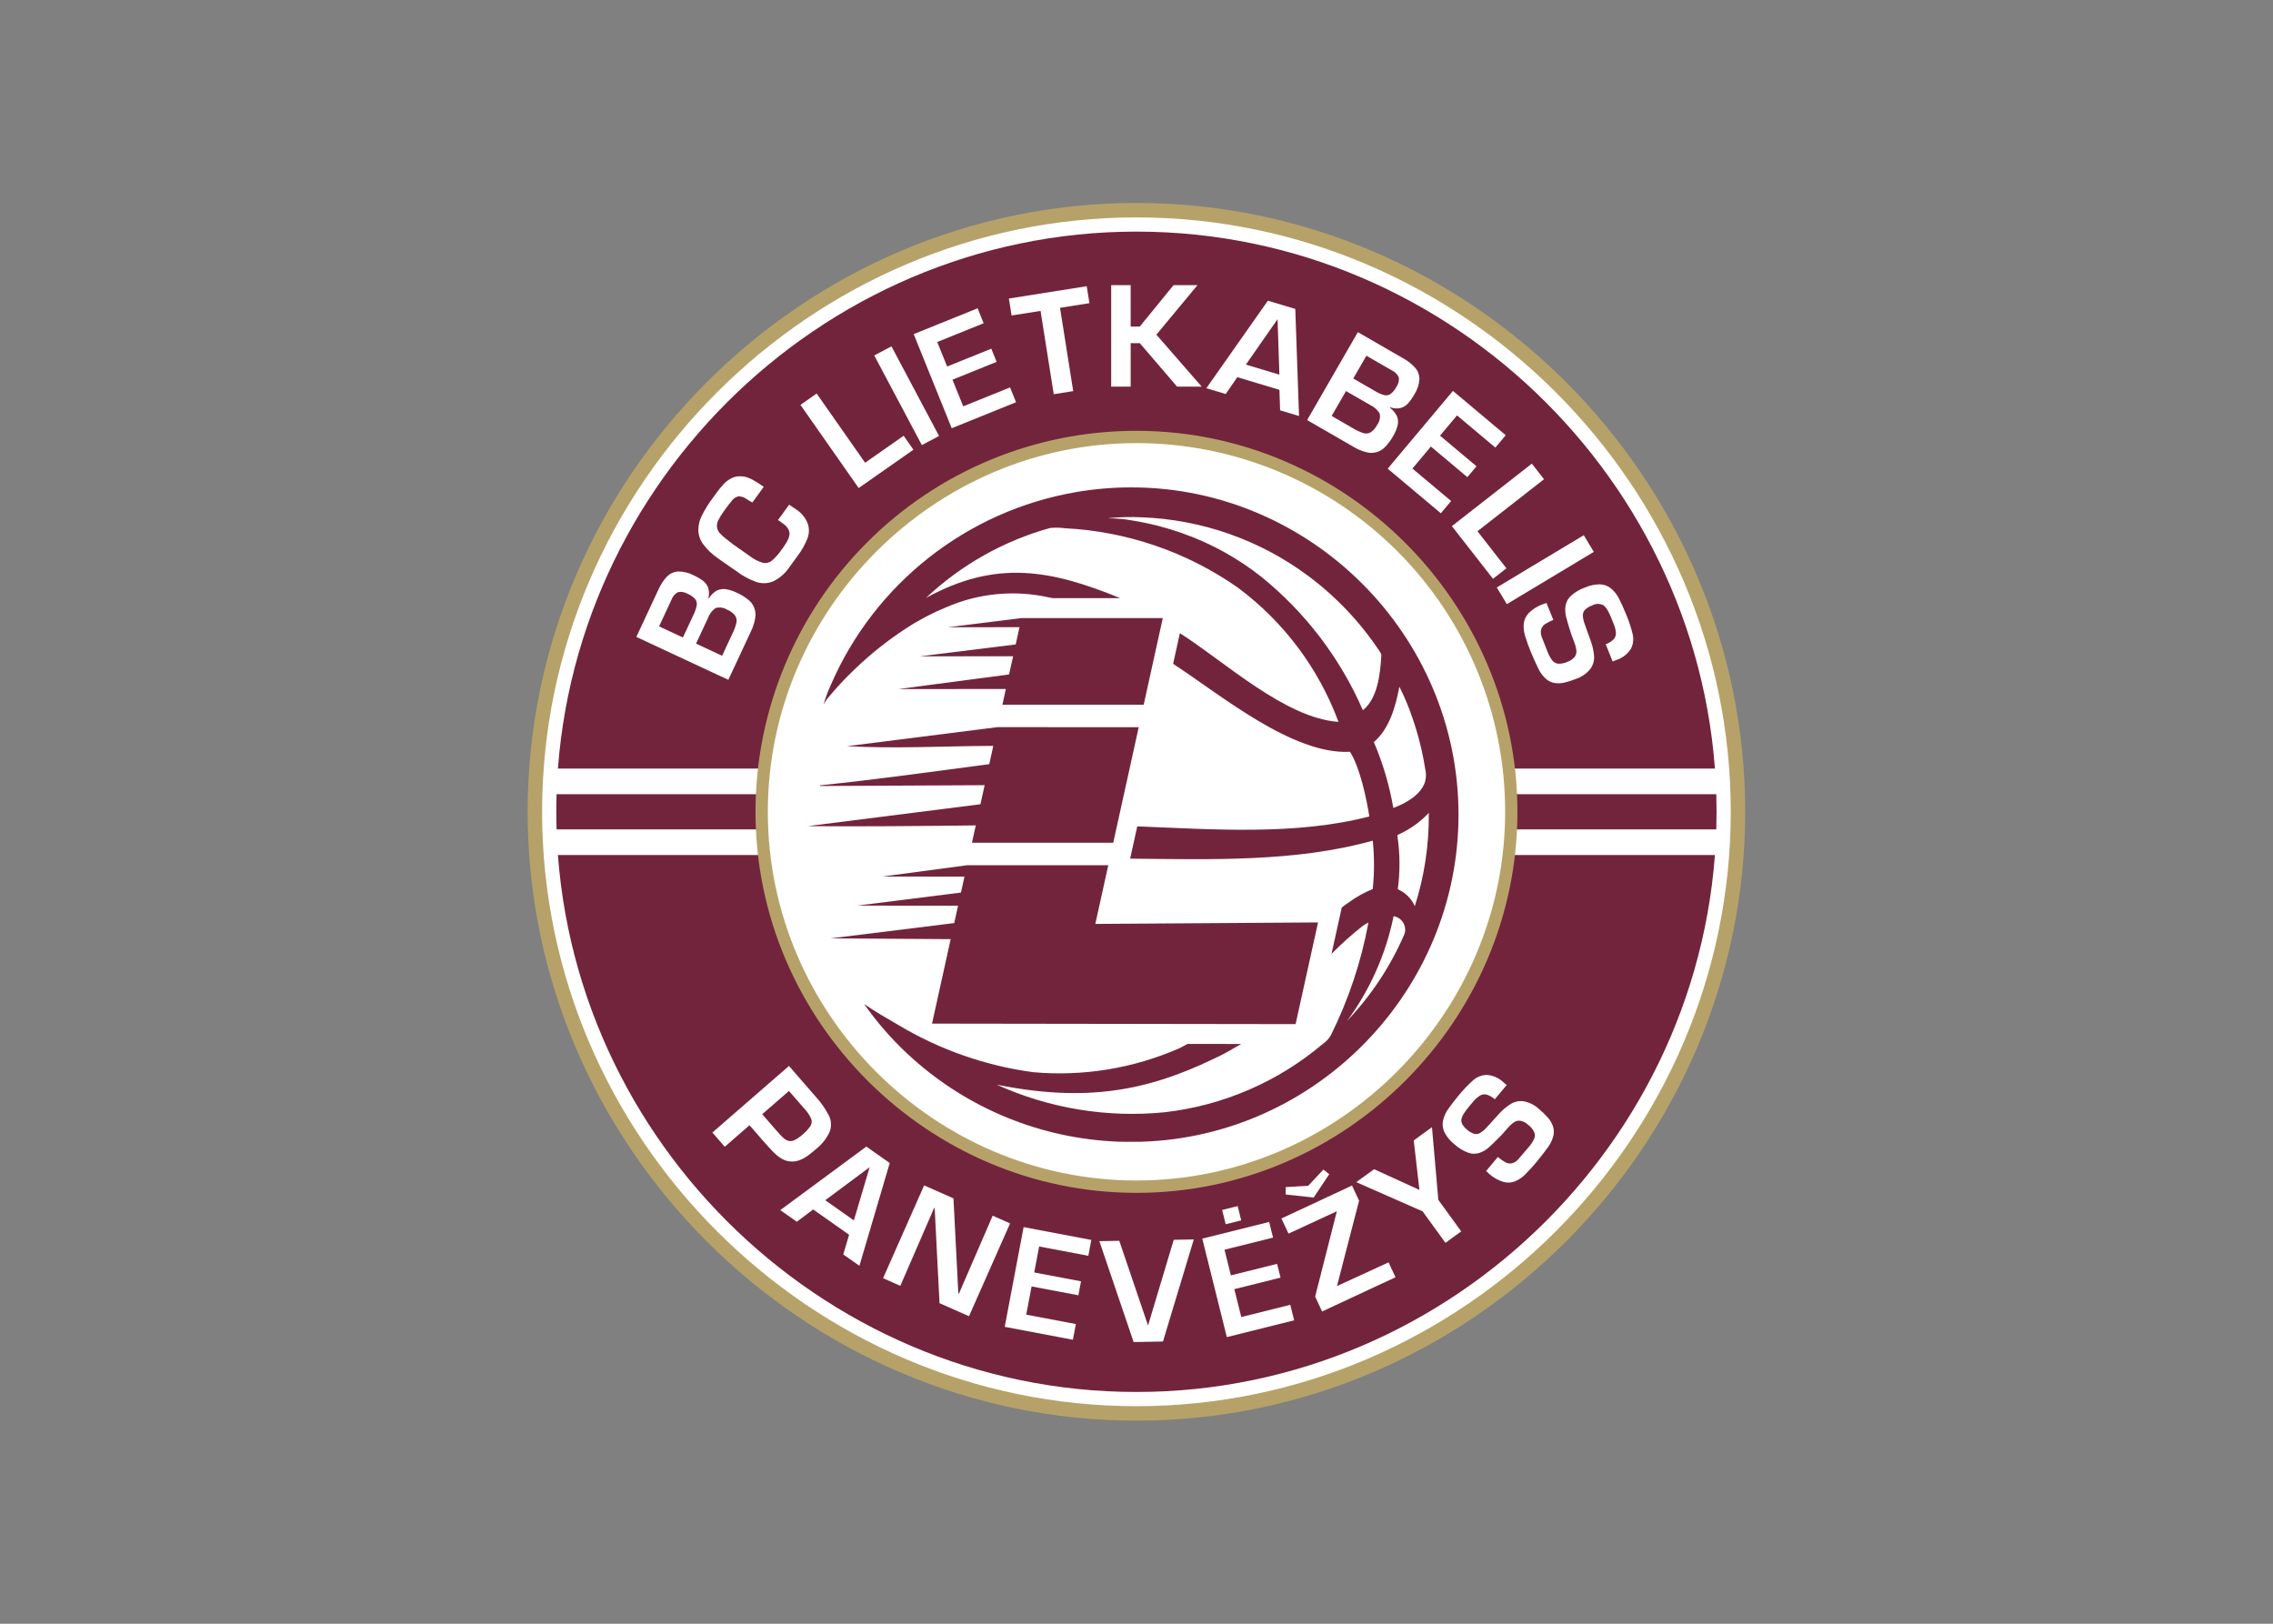 <svg clip-rule="evenodd" fill-rule="evenodd" stroke-linejoin="round" stroke-miterlimit="2" viewBox="0 0 560 400" xmlns="http://www.w3.org/2000/svg"><rect x="0" y="0" width="560" height="400" fill="#808080" stroke="none"/><g transform="matrix(2.494 0 0 2.494 130 50)"><path d="m60.137 0c32.99 0 60.137 27.147 60.137 60.137s-27.147 60.137-60.137 60.137-60.137-27.147-60.137-60.137c.004-32.989 27.148-60.133 60.137-60.137" fill="#b6a269"/><path d="m60.137 1.427c32.208 0 58.71 26.503 58.71 58.71 0 32.208-26.502 58.71-58.71 58.71-32.207 0-58.71-26.502-58.71-58.71.004-32.206 26.504-58.706 58.71-58.71" fill="#fff"/><path d="m60.137 23.11c20.312 0 37.027 16.715 37.027 37.027s-16.715 37.027-37.027 37.027-37.027-16.715-37.027-37.027c.003-20.311 16.716-37.024 37.027-37.027m0-20.281c31.438 0 57.308 25.87 57.308 57.308s-25.87 57.308-57.308 57.308-57.308-25.87-57.308-57.308c.004-31.437 25.871-57.304 57.308-57.308z" fill="#73243d"/><path d="m2.319 55.868h115.637v2.531h-115.637z" fill="#fff"/><path d="m2.319 61.875h115.637v2.531h-115.637z" fill="#fff"/><path d="m85.541 70.449c-.758 3.734-2.322 7.258-4.582 10.326 2.389-2.508 4.31-5.422 5.674-8.606.036-.124.055-.253.055-.382 0-.665-.49-1.236-1.147-1.338m.672-8.156c-.107.045-.209.103-.304.17.269 1.764.284 3.556.046 5.324.75.326 1.351.923 1.683 1.671.951-2.977 1.418-6.086 1.381-9.211-.802.849-1.753 1.542-2.806 2.046zm-.101-14.512c-.36 1.926-.976 4.144-2.521 5.471.894 2.087 1.539 4.27 1.924 6.507 1.227-.456 2.761-1.301 3.15-2.637.102-.414.099-.847-.008-1.259-.274-1.729-.704-3.43-1.283-5.082-.35-1.028-.771-2.031-1.262-3zm-28.727-16.646-.003.016c.794-.001 1.586.071 2.367.215 1.719.279 3.409.715 5.049 1.303 2.778.993 5.375 2.434 7.689 4.265 4.349 3.522 7.787 8.039 10.02 13.17 1.471-1.161 1.725-3.668 1.821-5.374.022-.227-.142-.384-.244-.557-1.908-2.849-4.293-5.349-7.049-7.39-4.754-3.514-10.461-5.513-16.369-5.733-1.094-.057-2.191-.028-3.281.085zm-3.173-2.584c1.79-.305 3.602-.458 5.418-.458 17.733 0 32.325 14.592 32.325 32.325 0 17.371-14.003 31.795-31.366 32.31-1.01-.005-2.023.038-3.03-.049-7.525-.469-14.653-3.558-20.14-8.729-1.557-1.462-2.959-3.082-4.182-4.833 1.061.748 2.195 1.381 3.313 2.038 4.092 2.461 8.644 4.061 13.375 4.701 4.942.442 9.916-.372 14.459-2.365.142-.064.462-.243.807-.427l5.291.007c-.195.127-.397.244-.604.349-.696.42-1.414.8-2.153 1.138-6.568 3.149-12.566 4.301-21.391 2.531 5.2 2.354 10.931 3.293 16.61 2.723 5.753-.657 11.184-3.004 15.603-6.745.319-.217.586-.501.783-.833 1.758-3.525 3.012-7.28 3.726-11.154-.229.102-.445.233-.64.39-1.059.835-2.063 1.738-3.006 2.702l1.012-4.583c.206-.176.441-.318.659-.477.741-.548 1.548-1.001 2.401-1.348.163-1.588.164-3.189.003-4.778-7.613 2.137-16.085 1.852-23.968 1.779l.29-1.318.413-1.871c7.524.293 15.607.915 22.924-.979-.261-1.693-.923-4.855-1.911-6.387-5.642.3-12.657-5.533-17.343-8.605-.038-.029-.084-.059-.126-.093l.666-3.016c4.349 2.742 10.392 8.408 15.669 8.758-1.965-5.3-5.429-9.915-9.97-13.28-5.016-3.505-10.919-5.531-17.03-5.844-.496-.067-.997-.076-1.495-.026-4.585 1.275-8.792 3.647-12.258 6.909 6.993-3.849 12.429-2.74 19.195.02l-6.688-.001c-.11-.028-.221-.05-.333-.065-3.404-.768-6.966-.431-10.166.963-1.377.563-2.697 1.257-3.942 2.072-1.857 1.204-3.592 2.586-5.18 4.128-.85.812-1.654 1.67-2.41 2.571-.236.26-.436.55-.596.862.178-.642.408-1.269.686-1.874 4.326-10.077 13.49-17.294 24.3-19.138z" fill="#73243d" fill-rule="nonzero"/><path d="m46.409 51.774 13.955.009-2.517 11.41h-13.958l.378-1.711c-5.521.06-11.084.123-16.605.071l17.066-2.163.415-1.881c-5.41.017-10.847.064-16.257.08l-.002-.066c5.57-.572 11.165-1.362 16.718-2.093l.393-1.803c-4.776.014-9.676.293-14.451.029zm16.333-10.772-1.887 8.558-13.957-.001.342-1.553-10.641.01 10.955-1.446.401-1.794-9.211.002 9.467-1.172.374-1.706-7.097.009 7.298-.908zm-19.343 24.415h13.957l-1.279 5.795 22.002-.148-2.218 10.046-35.914-.051 1.841-8.343-11.844-.078 12.195-1.51.378-1.716-9.951-.01 10.238-1.289.346-1.571-8.11-.011z" fill="#73243d" fill-rule="nonzero"/><path d="m85.891 34.383c-6.826-6.825-16.095-10.664-25.748-10.664-19.978 0-36.418 16.44-36.418 36.418s16.44 36.418 36.418 36.418 36.418-16.44 36.418-36.418c.012-9.659-3.831-18.934-10.67-25.754m-25.754-11.876h.005c20.645 0 37.634 16.989 37.634 37.635 0 20.645-16.989 37.634-37.634 37.634-20.646 0-37.634-16.989-37.634-37.634 0-9.978 3.967-19.557 11.022-26.612 7.047-7.065 16.629-11.035 26.607-11.023z" fill="#b6a269" fill-rule="nonzero"/><g fill="#fff"><path d="m107.182 45.289-.687-1.7c.293-.103.56-.269.782-.486.161-.174.243-.406.227-.643-.028-.316-.107-.627-.236-.917l-.198-.491c-.107-.272-.231-.538-.37-.796-.104-.194-.243-.367-.411-.509-.359-.198-.797-.192-1.151.014-.251.09-.481.229-.678.409-.141.142-.22.333-.222.533.008.283.061.563.159.83.219.614.424 1.187.617 1.72.177.478.288.977.33 1.485.033.45-.091.897-.351 1.266-.369.466-.867.815-1.432 1.002-.374.156-.76.28-1.154.372-.319.074-.649.087-.972.036-.314-.055-.607-.197-.846-.409-.301-.273-.548-.6-.728-.965-.097-.193-.23-.477-.398-.852-.168-.376-.292-.663-.373-.863-.217-.521-.407-1.053-.568-1.594-.119-.388-.16-.796-.12-1.2.049-.394.229-.762.51-1.043.387-.38.852-.671 1.363-.854.06-.018.117-.036.168-.051l.197-.08.68 1.681c-.286.108-.56.247-.816.414-.187.125-.325.311-.391.525-.061.278-.029.568.093.825.112.303.288.753.527 1.345.115.315.274.612.473.882.141.187.353.307.586.334.313.014.626-.048.91-.182.281-.093.53-.261.722-.486.129-.173.192-.386.176-.601-.028-.273-.093-.541-.195-.796-.114-.311-.228-.619-.34-.922-.246-.776-.41-1.337-.493-1.682-.084-.344-.1-.702-.047-1.053.062-.377.249-.723.53-.982.404-.359.873-.638 1.382-.82.448-.195.93-.303 1.42-.317.405-.002.799.129 1.123.373.375.306.674.695.875 1.135.213.422.429.902.647 1.441.274.644.495 1.309.66 1.989.11.48.047.984-.176 1.423-.333.532-.845.927-1.444 1.115z" fill-rule="nonzero"/><path d="m95.534 35.261h10.025v1.924h-10.025z" transform="matrix(.857 -.515 .515 .857 -4.295 56.959)"/><path d="m100.401 27.287-6.576 5.137 2.861 3.662-1.325 1.035-4.063-5.201 7.9-6.173z" fill-rule="nonzero"/><path d="m91.807 20.983-1.679 2.002 3.604 3.024-.902 1.074-3.604-3.024-1.824 2.175 3.822 3.207-1.014 1.209-5.251-4.405 6.445-7.68 5.215 4.376-1.024 1.221z" fill-rule="nonzero"/><path d="m77 21.443 5.013-8.682 4.438 2.563c.464.249.881.576 1.233.966.272.314.417.719.407 1.135-.036.521-.204 1.024-.487 1.463-.18.327-.395.633-.64.915-.195.212-.445.367-.722.448-.337.077-.69.054-1.015-.066l-.034.059c.295.212.53.496.684.825.111.282.134.591.066.887-.092.375-.242.735-.444 1.065-.215.388-.479.747-.787 1.067-.474.514-1.2.718-1.872.527-.442-.111-.866-.288-1.256-.525zm4.557-4.105 2.111 1.218c.285.178.592.316.914.412.216.064.449.032.64-.087.248-.185.448-.424.587-.7.204-.274.293-.617.248-.956-.145-.313-.399-.562-.715-.702l-2.486-1.435zm-2.135 3.699 2.124 1.226c.314.192.648.349.997.466.236.075.491.052.71-.062.28-.179.505-.431.65-.73.252-.32.349-.737.266-1.136-.214-.364-.534-.654-.918-.831l-2.41-1.391z" fill-rule="nonzero"/><path d="m74.264 18.456-4.164-1.248-1.142 1.663-1.912-.573 6.077-8.644 2.707.811.37 10.577-1.869-.56zm-.004-1.497-.181-5.478-3.13 4.485z" fill-rule="nonzero"/><path d="m59.568 8.119v4.088h.902l3.334-4.088h2.363l-4.058 4.89 4.476 5.135h-2.43l-3.685-4.298h-.902v4.298h-1.924v-10.025z" fill-rule="nonzero"/><path d="m52.589 10.357 1.303 8.227-1.923.305-1.303-8.227-2.862.453-.265-1.675 7.689-1.218.266 1.675z" fill-rule="nonzero"/><path d="m40.46 13.733.979 2.423 4.362-1.762.525 1.3-4.361 1.763 1.063 2.631 4.627-1.869.591 1.463-6.355 2.568-3.756-9.296 6.313-2.55.597 1.477z" fill-rule="nonzero"/><path d="m36.484 14.007h1.924v10.025h-1.924z" transform="matrix(.883 -.469 .469 .883 -4.546 19.806)"/><path d="m28.549 18.824 4.786 6.835 3.807-2.665.964 1.377-5.407 3.786-5.75-8.212z" fill-rule="nonzero"/><path d="m24.726 31.323 1.105-1.52c.071.052.183.127.335.225s.268.176.347.234c.518.332.92.817 1.15 1.387.167.486.158 1.015-.026 1.494-.24.604-.56 1.173-.952 1.69l-.785 1.08c-.402.621-.962 1.122-1.623 1.453-.539.231-1.144.256-1.7.069-.715-.258-1.386-.625-1.989-1.089-.401-.279-.754-.523-1.057-.731-.298-.204-.546-.378-.745-.523-.562-.383-1.055-.857-1.461-1.402-.293-.401-.456-.882-.466-1.379.004-.497.122-.986.345-1.43.309-.611.671-1.194 1.082-1.741l.38-.523c.215-.301.449-.588.702-.859.221-.232.48-.425.767-.57.289-.145.611-.211.934-.191.207.003.412.039.607.107.195.064.383.146.563.244.173.095.339.194.503.301.162.105.356.234.581.388l-1.125 1.549c-.198-.101-.389-.215-.573-.34-.229-.17-.505-.265-.79-.273-.297.066-.555.25-.716.508-.129.144-.305.37-.529.678l-.194.267c-.206.278-.389.571-.548.878-.125.223-.175.481-.144.735.037.219.136.423.285.587.182.197.38.377.593.54.327.262.576.455.747.579.348.253.876.625 1.584 1.114.391.309.837.54 1.315.683.312.071.64-.005.889-.205.387-.339.728-.726 1.014-1.153.177-.237.341-.484.491-.739.107-.18.183-.377.227-.582.04-.199.015-.407-.072-.591-.123-.239-.306-.442-.531-.59l-.28-.203c-.074-.048-.154-.099-.24-.156" fill-rule="nonzero"/><path d="m19.824 47.101-9.086-4.237 2.166-4.645c.208-.484.497-.927.855-1.312.29-.299.68-.479 1.095-.504.522-.01 1.038.113 1.5.356.342.152.666.339.967.559.229.175.405.411.51.68.106.329.114.683.023 1.017l.061.028c.186-.312.448-.571.763-.752.271-.136.577-.186.877-.144.382.059.753.177 1.1.35.406.18.786.412 1.132.691.553.427.82 1.132.688 1.819-.073.45-.212.887-.414 1.296zm-4.487-4.182 1.03-2.209c.152-.3.263-.618.331-.946.044-.221-.008-.451-.143-.631-.205-.23-.462-.409-.748-.523-.291-.18-.641-.239-.974-.164-.299.172-.526.447-.637.773l-1.213 2.602zm3.871 1.805 1.036-2.223c.165-.33.291-.677.378-1.035.054-.24.009-.493-.124-.701-.202-.263-.473-.465-.783-.584-.342-.223-.765-.284-1.156-.166-.344.245-.605.59-.747.987l-1.176 2.522z" fill-rule="nonzero"/><path d="m96.713 87.129-1.178 1.404c-.229-.21-.501-.368-.797-.462-.229-.06-.472-.023-.673.102-.267.173-.504.389-.7.639l-.34.405c-.191.223-.367.457-.529.701-.123.182-.21.387-.257.602-.048.322.136.66.553 1.009.197.18.428.318.679.407.191.058.398.038.575-.054.246-.14.469-.319.658-.53.439-.482.849-.932 1.229-1.353.339-.38.728-.713 1.157-.988.381-.241.834-.341 1.282-.285.585.107 1.127.383 1.557.794.313.257.604.54.871.845.215.246.38.532.488.841.098.303.111.629.036.939-.1.394-.273.766-.511 1.096-.125.176-.313.427-.565.751-.253.325-.448.57-.587.735-.358.436-.739.853-1.14 1.25-.287.287-.628.515-1.003.669-.372.142-.781.155-1.162.039-.517-.164-.992-.437-1.393-.802-.045-.044-.087-.087-.125-.125l-.163-.136 1.166-1.39c.23.202.481.379.748.527.198.106.427.14.647.098.274-.076.515-.241.685-.469.215-.241.53-.608.94-1.098.224-.249.412-.529.557-.831.098-.212.105-.456.019-.673-.134-.284-.335-.531-.587-.719-.214-.204-.48-.346-.768-.409-.213-.033-.431.012-.613.126-.229.153-.434.337-.612.546-.22.247-.439.491-.654.733-.57.582-.988.99-1.254 1.225-.264.236-.573.418-.908.536-.362.122-.755.12-1.115-.007-.507-.188-.973-.471-1.373-.835-.383-.304-.705-.679-.946-1.105-.192-.357-.262-.767-.199-1.167.095-.475.297-.921.592-1.305.272-.387.595-.803.969-1.248.439-.544.923-1.051 1.446-1.517.372-.322.846-.503 1.338-.512.626.044 1.216.311 1.663.751z" fill-rule="nonzero"/><path d="m89.332 91.289.629 7.181 2.26 3.111-1.557 1.131-2.26-3.111-6.549-2.881 1.76-1.278 4.479 2.044-.562-4.89z" fill-rule="nonzero"/><path d="m77.645 98.237-2.763-.298.007-.733 2.216-.126 1.503-1.608.577.461zm3.79-1.184.698 1.499-2.185 8.432 5.097-2.343.686 1.471-7.252 3.381-.686-1.471 2.144-8.43-4.776 2.211-.699-1.498z" fill-rule="nonzero"/><path d="m68.837 103.392.632 2.535 4.565-1.138.339 1.361-4.565 1.138.687 2.754 4.842-1.207.382 1.531-6.651 1.659-2.425-9.728 6.606-1.647.386 1.546z" fill-rule="nonzero"/><path d="m63.823 102.413 1.981-.036-3.044 10.083-2.9.053-3.383-9.965 1.966-.036 2.842 8.366z" fill-rule="nonzero"/><path d="m50.526 103.072-.485 2.567 4.622.875-.261 1.378-4.622-.874-.528 2.788 4.903.928-.294 1.551-6.734-1.275 1.865-9.85 6.69 1.266-.297 1.566z" fill-rule="nonzero"/><path d="m47.656 100.793-4.056 9.169-2.914-1.289-.478-9.385-.053-.023-3.341 7.695-1.704-.754 4.055-9.168 2.898 1.282.481 9.386.059.026 3.334-7.699z" fill-rule="nonzero"/><path d="m31.754 101.915-3.554-2.501-1.61 1.216-1.633-1.149 8.5-6.277 2.311 1.626-2.995 10.151-1.596-1.123zm.47-1.421 1.562-5.254-4.389 3.264z" fill-rule="nonzero"/><path d="m18.248 91.817 7.566-6.577 2.634 3.03c.524.566.968 1.201 1.319 1.888.236.491.263 1.058.073 1.569-.313.688-.79 1.29-1.388 1.751-.269.238-.548.461-.839.67-.25.175-.522.315-.809.417-.289.109-.601.144-.907.102-.253-.025-.498-.1-.722-.219-.23-.124-.445-.275-.639-.45-.223-.202-.434-.416-.634-.641-.219-.244-.387-.43-.508-.561l-1.477-1.699-2.447 2.126zm4.922-1.81 1.43 1.645c.203.24.42.469.648.684.148.143.327.248.524.305.197.042.402.017.584-.069.285-.141.548-.323.782-.54.308-.247.577-.537.8-.862.131-.213.157-.474.069-.708-.155-.356-.372-.682-.641-.962l-1.555-1.789z" fill-rule="nonzero"/><path d="m70.14 99.084.346 1.411-1.533.381-.345-1.411z" fill-rule="nonzero"/></g></g></svg>